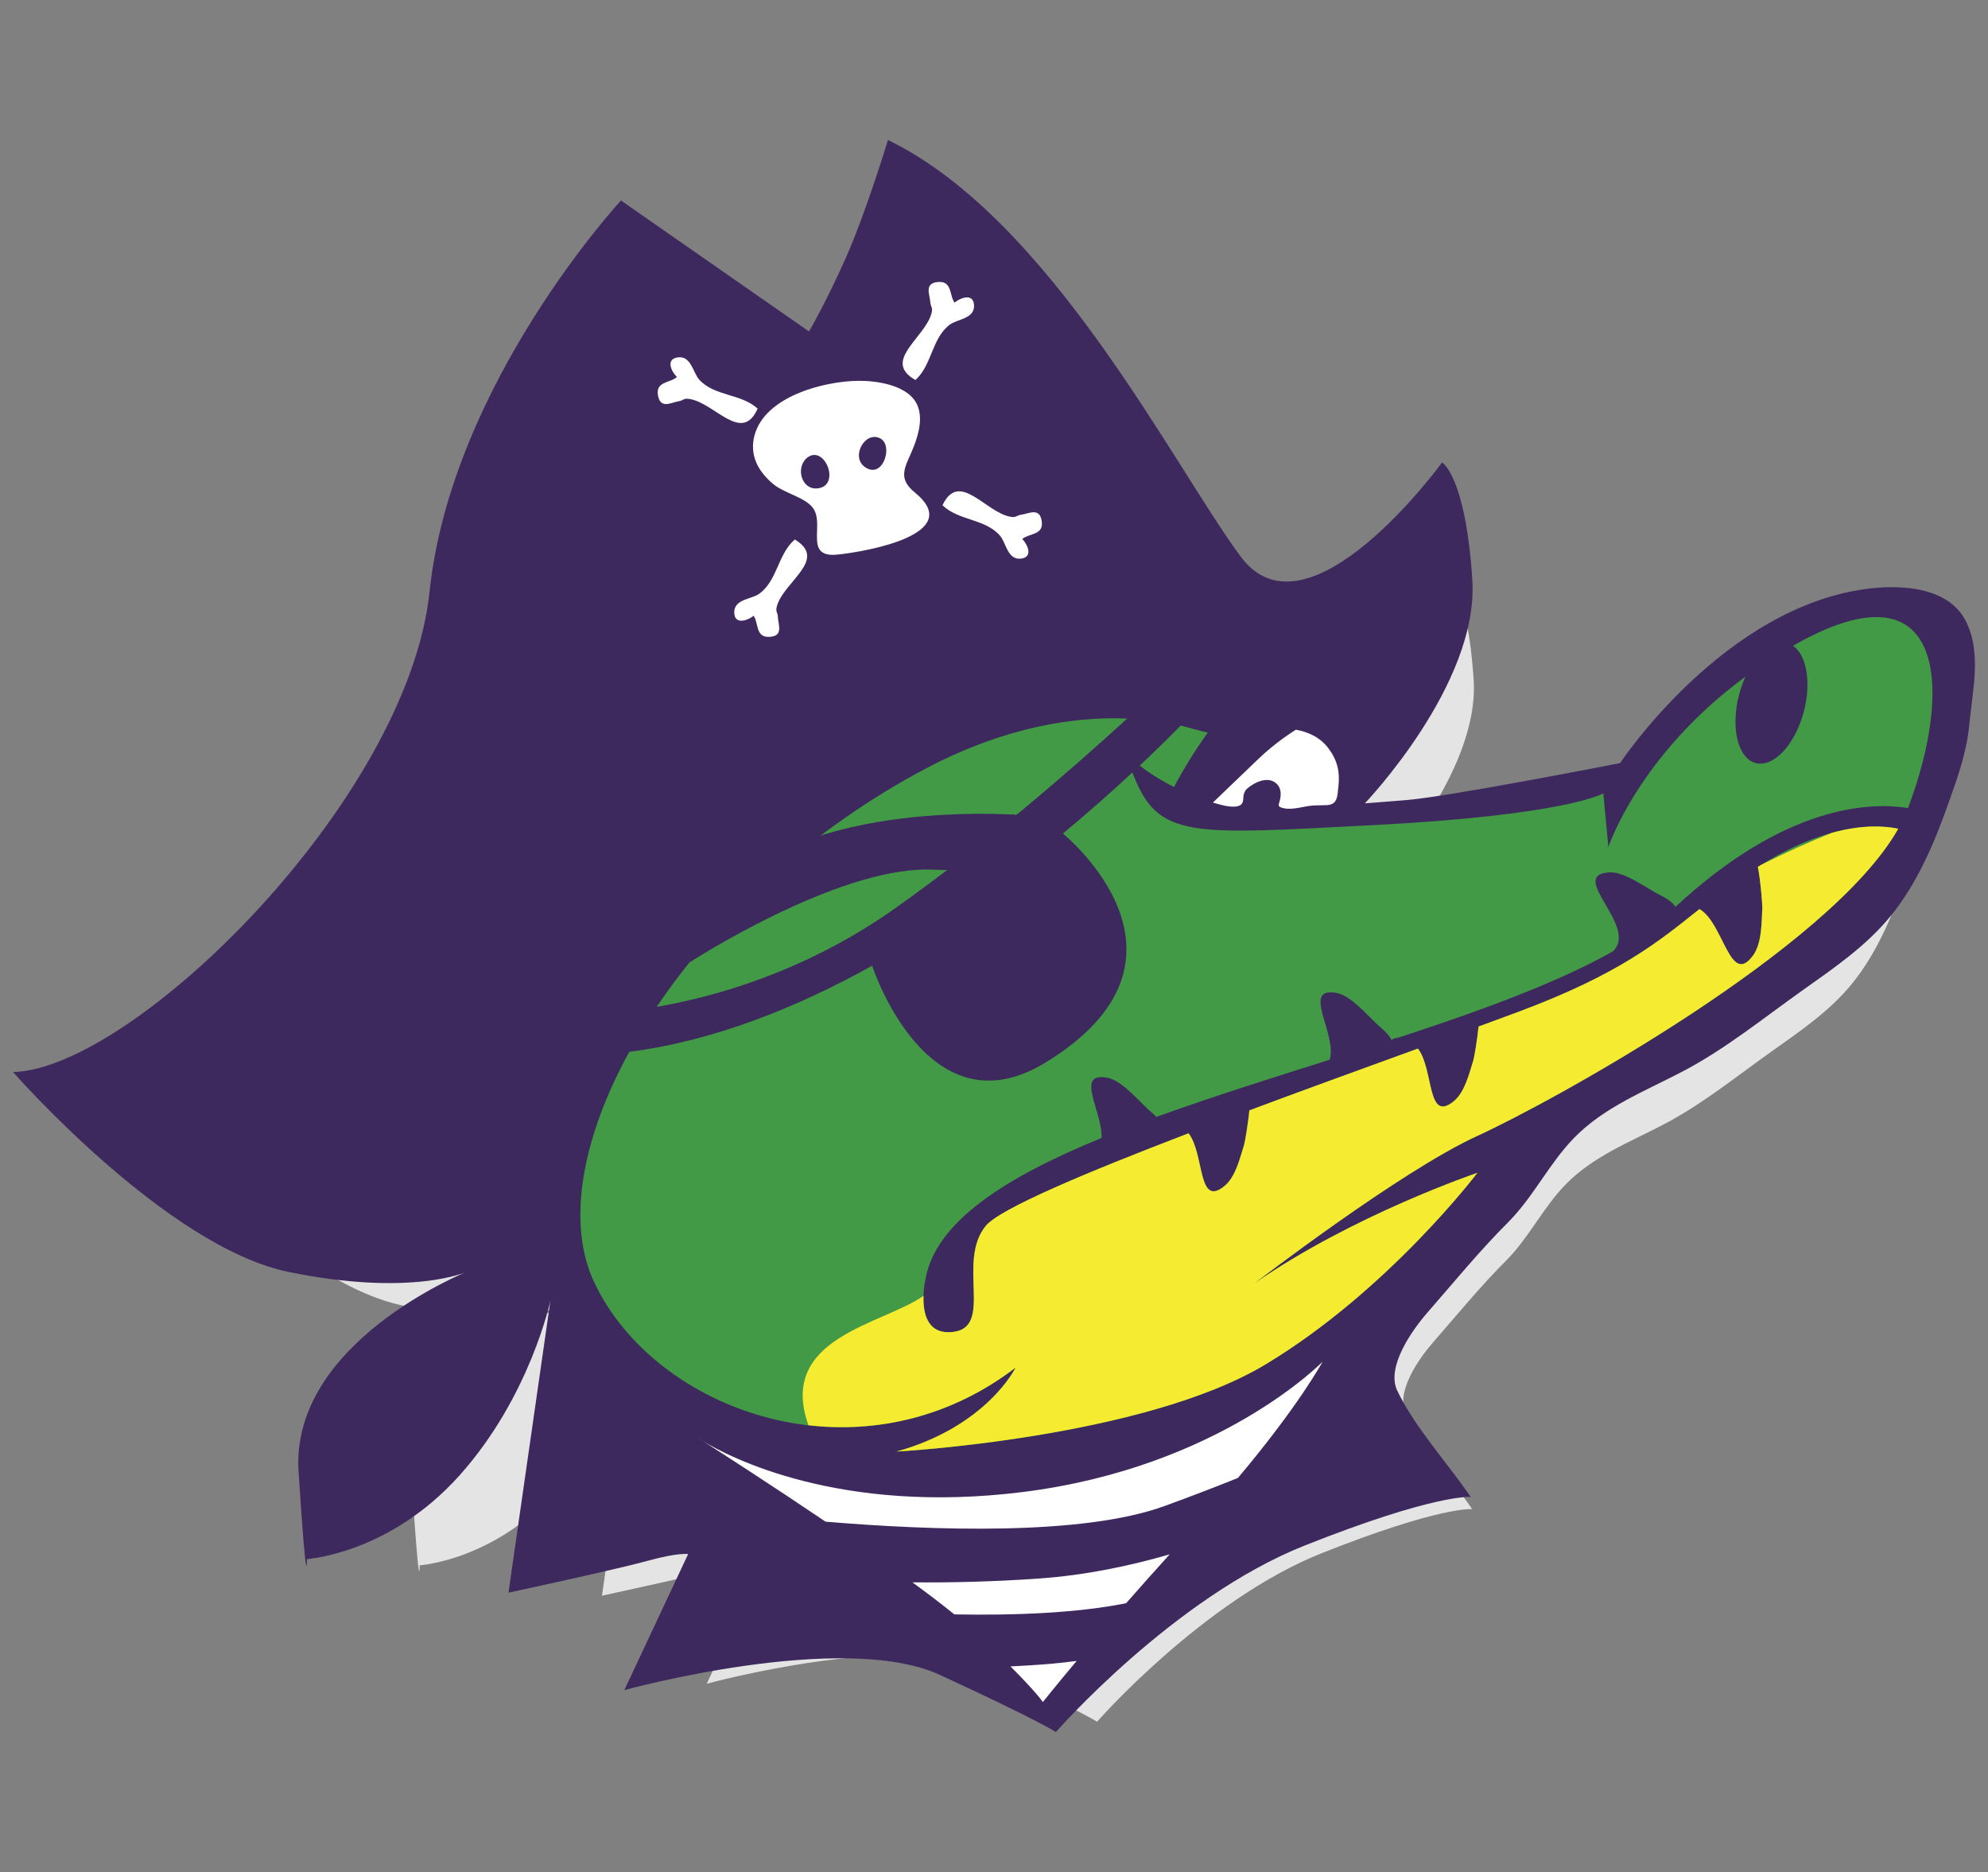 <svg id="Layer_1" xmlns="http://www.w3.org/2000/svg" viewBox="0 0 156.364 147.239"><rect x="0" y="0" width="156.364" height="147.239" fill="#808080" stroke="none"/><style>.st0{fill:#E4E4E5;} .st1{fill:#3E295E;} .st2{fill:#429946;} .st3{fill:#FFFFFF;} .st4{fill:#F5EB30;}</style><path class="st0" d="M150.973 56.32c-1.243-2.333-4.468-2.515-6.753-2.252-10.394 1.194-17.8 12.424-17.8 12.424s-12.183 2.388-15.17 2.626l-2.986.24s8.124-8.482 7.645-15.887c-.48-7.404-2.15-8.36-2.15-8.36s-9.556 13.137-14.334 6.69c-4.78-6.453-13.498-24.01-25.085-29.626 0 0-1.553 5.136-2.985 8.362-1.433 3.224-2.628 5.255-2.628 5.255L55.35 26.475s-12.065 13.02-13.618 27.83C40.18 69.118 20.71 88.23 12.108 88.47c0 0 10.87 12.422 19.59 14.214 8.104 1.665 12.075.237 12.596.027-.92.383-12.454 5.356-11.88 14.19.597 9.196.597 6.21.597 6.21s5.854-.358 10.87-5.973c5.018-5.613 6.45-12.422 6.45-12.422L47.346 125.5s7.765-1.674 9.915-2.27c2.15-.597 2.867-.48 2.867-.48l-4.54 9.678s15.53-4.27 22.457-1.077c6.928 3.195 8.242 4.064 8.242 4.064s8.36-9.555 17.678-13.26c9.317-3.702 11.826-3.464 11.826-3.464-1.654-2.43-3.97-4.94-5.224-7.563-.798-1.67 1.033-4.28 2.184-5.594 1.89-2.162 3.666-4.344 5.687-6.363 1.807-1.805 2.912-4.166 4.685-5.994 2.156-2.225 5.064-3.344 7.756-4.755 3.026-1.586 5.674-3.745 8.448-5.716 2.25-1.598 4.574-3.17 6.334-5.33 1.904-2.335 3.118-5.21 4.116-8.026.665-1.876 1.295-3.607 1.482-5.597.224-2.377.913-5.18-.285-7.43z"/><path class="st1" d="M63.634 26.07l-14.792-10.3s-13.34 14.396-15.057 30.773C32.068 62.92 10.54 84.053 1.03 84.32c0 0 12.02 13.734 21.66 15.715 9.642 1.98 14 0 14 0s-13.867 5.547-13.207 15.718c.66 10.17.66 6.868.66 6.868s6.472-.394 12.02-6.603c5.547-6.207 7.13-13.736 7.13-13.736l-3.3 22.982s8.585-1.85 10.962-2.51c2.377-.66 3.17-.528 3.17-.528l-5.02 10.7s17.17-4.723 24.83-1.192c7.66 3.533 9.115 4.49 9.115 4.49s9.245-10.563 19.547-14.66c10.302-4.094 13.076-3.83 13.076-3.83-1.83-2.687-4.39-5.464-5.776-8.362-.882-1.846 1.142-4.732 2.415-6.186 2.09-2.39 4.054-4.803 6.29-7.035 1.998-1.997 3.218-4.607 5.18-6.63 2.383-2.46 5.6-3.697 8.575-5.257 3.346-1.755 6.274-4.142 9.342-6.32 2.487-1.768 5.057-3.507 7.003-5.895 2.105-2.58 3.447-5.76 4.55-8.874.736-2.075 1.432-3.988 1.64-6.19.247-2.628 1.01-5.73-.316-8.214-1.375-2.58-4.94-2.78-7.467-2.492-11.493 1.32-19.68 13.737-19.68 13.737s-13.473 2.64-16.775 2.904l-3.303.263s8.982-9.378 8.453-17.566c-.528-8.19-2.378-9.245-2.378-9.245S102.86 50.9 97.58 43.77C92.294 36.634 82.653 17.22 69.84 11.01c0 0-1.718 5.68-3.302 9.246-1.584 3.57-2.906 5.813-2.906 5.813z"/><path class="st2" d="M70.346 71.48c-7.016 4.95-14.134 6.923-18.695 7.708 4.75-7.043 12.095-13.962 21.23-18.776 4.864-2.564 10.302-4.122 15.778-3.896-4.328 3.952-11.226 9.962-18.312 14.963zm79.728-7.93c3.628-9.59 2.86-19.434-8.778-12.912l-.265.155c1.066.728 1.45 2.874.847 5.173-.684 2.604-2.38 4.417-3.785 4.048-1.405-.37-1.99-2.782-1.305-5.387.132-.503.303-.976.5-1.41-8.42 6.195-10.784 13.403-10.784 13.403l-.397-4.228s-2.773 1.718-18.227 2.51c-14.296.735-16.836 1.124-18.81-4.154-1.598 1.49-3.437 3.126-5.49 4.827l.022-.017s12.124 9.792-1.4 18.03c-9.286 5.654-13.603-7.626-13.603-7.626l.05-.037c-5.975 3.328-12.512 5.948-19.156 6.803-3.752 6.838-4.928 13.48-2.767 18.1 4.755 10.17 20.868 16.113 33.15 6.737 0 0-2.243 4.623-9.376 6.604 0 0 19.417-1.056 29.058-6.87 9.642-5.81 16.642-15.056 16.642-15.056s-9.774 3.3-17.567 8.717c0 0 11.49-8.848 17.567-11.622 5.773-2.635 27.755-14.692 33.1-24.158-1.58-.335-5-.49-9.97 2.36-.375.214-.73.428-1.072.64.21 1.016.364 3.03.352 3.245-.065 1.124-.026 2.753-.723 3.713-1.825 2.514-2.3-2.527-4.22-3.64-3.216 2.563-6.296 5.125-14.298 8.104-.937.35-1.976.73-3.08 1.134-.095 1.018-.348 2.453-.4 2.62-.32 1.015-.663 2.516-1.525 3.234-2.16 1.8-1.575-2.47-2.843-4.118-4.126 1.497-8.762 3.18-13.26 4.858-.09 1.02-.354 2.525-.408 2.696-.32 1.014-.662 2.516-1.523 3.234-2.163 1.802-1.572-2.483-2.85-4.125-8.09 3.097-14.853 5.94-15.948 7.28-2.31 2.824.64 7.956-2.567 8.342-3.21.384-2.18-4.107-2.18-4.107.77-4.57 6.343-8.073 13.853-11.15.1-2.07-2.165-5.244.486-4.73 1.182.23 2.55 1.965 3.445 2.716.148.125.27.243.382.358 4.292-1.554 8.977-3.024 13.634-4.5.62-2.003-2.31-5.803.573-5.242 1.18.23 2.55 1.962 3.444 2.713.43.363.7.685.842.973l.155-.052-.085-.028c.2-.036.39-.09.586-.134 6.335-2.076 12.29-4.24 16.75-6.74 2.105-1.96-3.678-6.05-.234-6.223 1.203-.058 2.947 1.296 3.996 1.81.615.302.982.604 1.165.904 8.6-7.965 15.207-8.263 18.297-7.773zm-55.068-5.927c-.714-.16-1.423-.38-2.142-.555-.89.905-1.967 1.967-3.22 3.148.48.364.978.71 1.495 1.02.393.24.8.46 1.212.664.54-1.02 1.442-2.59 2.654-4.277z"/><path class="st3" d="M71.99 38.763c-1.084-.888-1.043-1.545-.515-2.71.593-1.305 1.4-3.25.452-4.582-.865-1.214-3.03-1.536-4.414-1.52-2.727.03-7.355 1.227-8.17 4.3-.412 1.563.292 2.82 1.463 3.81.882.745 2.564 1.05 3.164 1.93.903 1.324-.768 3.898 1.903 3.627 2.308-.236 10.06-1.613 6.116-4.854zm-7.672-.353c-1.336.153-1.788-1.774-.748-2.47 1.338-.89 2.567 2.26.748 2.47zm3.655-1.72c-1.06-.822.102-2.847 1.28-2.2 1.05.575.156 3.315-1.28 2.2zM73.28 24.576c.098-.42-.083-.425-.112-.84-.04-.59-.516-1.506.683-1.56 1.046-.046.82 1.082 1.23 1.625.542-.44 1.503-.737 1.532.236.03 1.04-1.33 1.06-1.914 1.5-1.42 1.073-1.382 3.163-2.695 4.35-2.688-1.518.817-3.336 1.277-5.31zM61.097 47.707c-.11.42.07.428.09.843.024.59.474 1.52-.726 1.54-1.045.02-.788-1.103-1.185-1.657-.553.425-1.522.697-1.525-.276-.002-1.04 1.36-1.024 1.954-1.45 1.448-1.032 1.466-3.124 2.81-4.274 2.65 1.592-.904 3.313-1.417 5.274zM54.185 31.372c-.43-.06-.415.122-.827.19-.582.098-1.45.657-1.616-.532-.146-1.036 1-.916 1.5-1.377-.49-.498-.877-1.426.09-1.548 1.03-.13 1.18 1.224 1.673 1.763 1.203 1.31 3.28 1.075 4.586 2.27-1.254 2.82-3.396-.496-5.405-.766zM79.512 40.65c.428.07.42-.113.832-.17.584-.082 1.468-.618 1.6.575.12 1.04-1.023.89-1.536 1.336.476.51.84 1.45-.13 1.546-1.035.103-1.148-1.255-1.626-1.808-1.167-1.343-3.25-1.163-4.522-2.392 1.33-2.788 3.38.587 5.382.913z"/><path class="st1" d="M81.953 64.222S65.79 62.41 57.75 69.302l-3.52 6.397s11.424-7.438 18.86-7.31c7.434.13 9.644 1.463 9.644 1.463l-.78-5.63z"/><g><path class="st3" d="M92 122.248c-3.13.91-6.632 1.646-10.298 1.904-3.564.252-6.933.325-9.935.3 1.243.908 2.366 1.764 3.294 2.52 4.793.09 9.642-.106 13.514-.88 1.04-1.186 2.185-2.473 3.425-3.844zM91.594 118.45c2.144-.782 4.062-1.522 5.774-2.21 4.802-5.696 6.657-9.142 6.657-9.142s-8.067 8.31-23.58 10.25c-14.452 1.807-23.144-2.786-25.12-3.984 1.295.83 5.323 3.42 9.608 6.315 8.436.708 20.22 1.117 26.66-1.23zM55.324 113.365l-.435-.278s.146.103.434.278zM81.932 130.915c-.83.06-1.647.108-2.454.147 2.085 2.085 2.547 2.804 2.547 2.804s.952-1.2 2.66-3.237c-.906.12-1.824.22-2.753.285z"/></g><g><path class="st4" d="M149.303 65.18c-1.008-.215-2.768-.352-5.198.314-1.912.76-3.74 1.6-5.53 2.496-.1.062-.213.125-.314.188.212 1.017.365 3.032.353 3.246-.065 1.124-.026 2.753-.723 3.713-1.825 2.514-2.3-2.527-4.22-3.64-3.216 2.563-6.296 5.125-14.298 8.104-.936.35-1.975.73-3.078 1.135-.096 1.018-.35 2.453-.4 2.62-.32 1.015-.664 2.516-1.526 3.234-2.16 1.798-1.575-2.47-2.843-4.12-4.126 1.498-8.762 3.18-13.26 4.86-.09 1.02-.354 2.524-.408 2.695-.32 1.014-.662 2.516-1.523 3.234-2.164 1.8-1.573-2.484-2.85-4.126-8.092 3.097-14.854 5.94-15.95 7.28-2.31 2.824.642 7.956-2.566 8.342-2.076.248-2.377-1.542-2.33-2.84-3.187 2.258-11.526 3.264-9.052 10.18 5.362.62 11.163-.614 16.295-4.533 0 0-2.243 4.623-9.376 6.604 0 0 19.416-1.055 29.057-6.87 9.643-5.81 16.643-15.055 16.643-15.055s-9.774 3.3-17.567 8.717c0 0 11.49-8.85 17.567-11.624 5.772-2.635 27.754-14.69 33.1-24.157z"/></g><path class="st1" d="M91.758 63.08s4.778-10.494 12.225-12.99V52.1l3.637-2.007-2.943 3.22 4.33-.693-2.772 1.732 2.77.345s-5.362.517-10.054 5.02l-4.692 4.506-2.5-1.14z"/><path class="st3" d="M101.924 57.392c-.985.625-1.994 1.383-2.975 2.325-1.758 1.686-2.858 2.74-3.546 3.402.83.266 1.754.474 2.167.194.3-.202.172-.59.27-.88.122-.36.288-.452.58-.654.544-.377 1.415-.68 1.985-.144.324.304.363.708.3 1.124-.08.537-.353.673.267.807.787.168 1.658-.203 2.448-.22.3-.008.598-.014.896-.02.91-.023.868-.7.96-1.52.123-1.112-.1-2.03-.786-2.947-.645-.86-1.57-1.29-2.566-1.468z"/></svg>